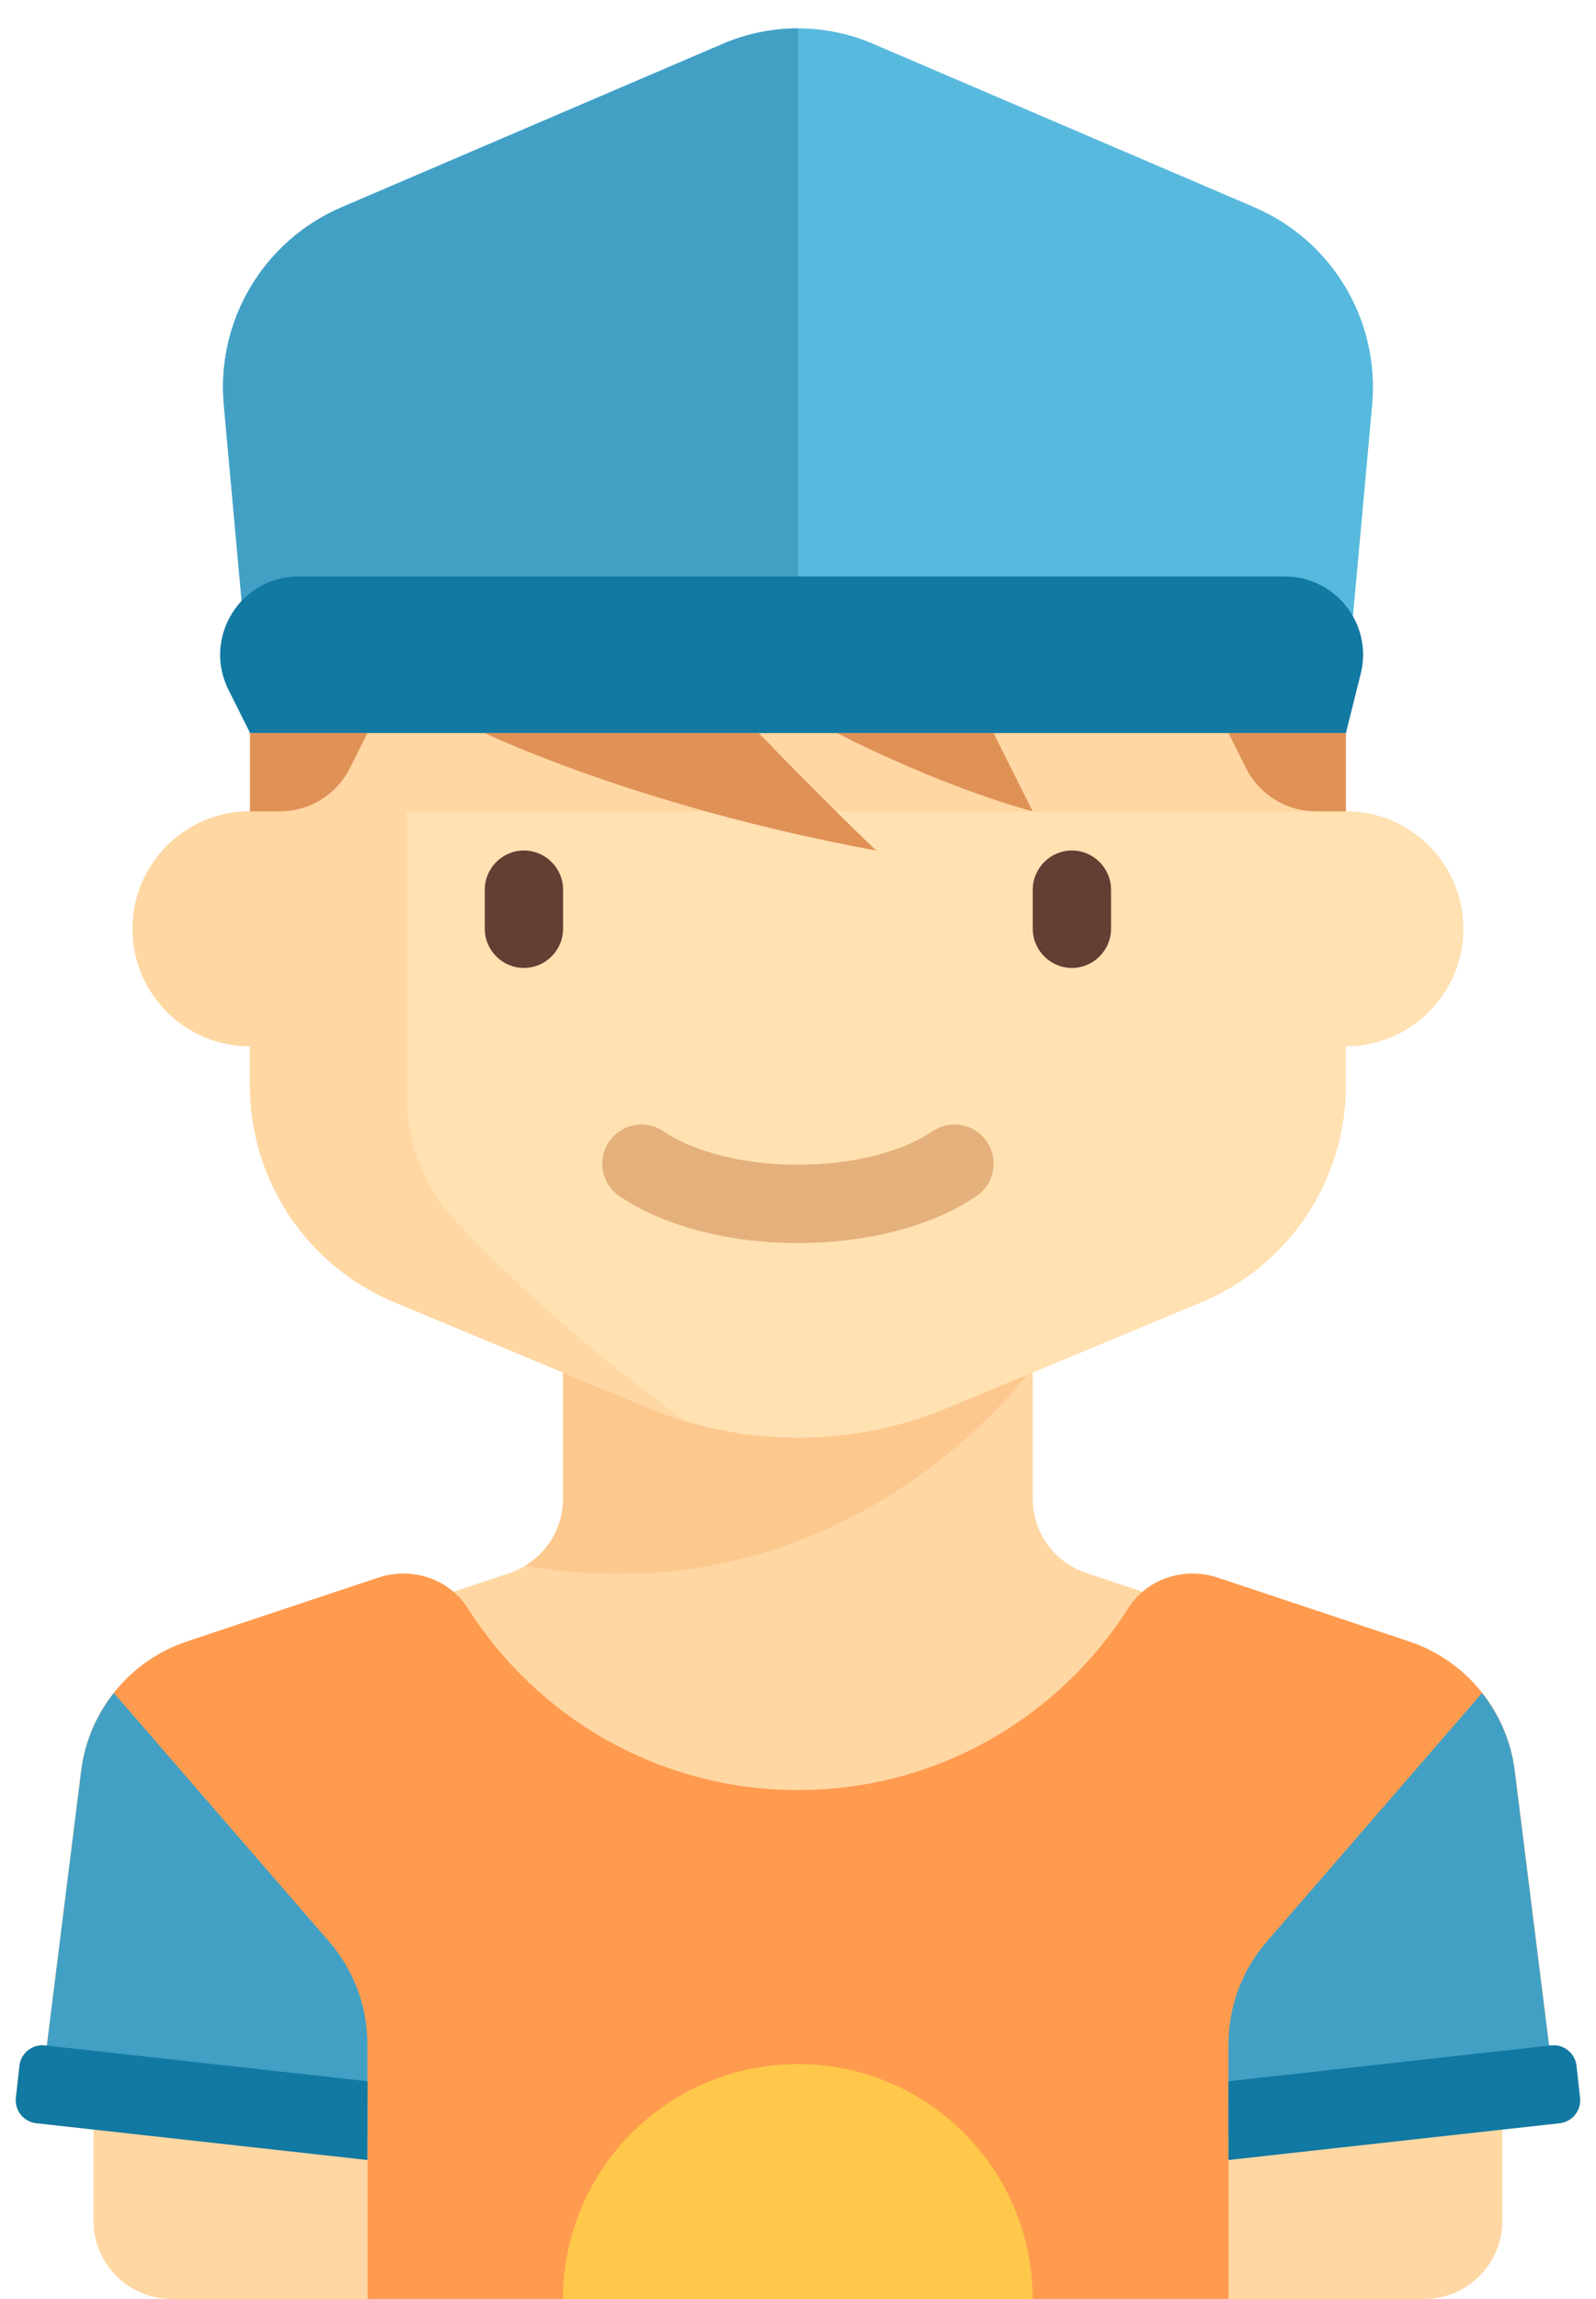 <svg width="50" height="72" viewBox="0 0 50 72" fill="none" xmlns="http://www.w3.org/2000/svg">
<path d="M49.498 65.698L49.386 64.696C49.343 64.299 48.986 64.014 48.589 64.058L48.527 64.065L47.45 55.45C47.216 53.576 45.926 52.003 44.134 51.406L38.15 49.411C37.328 49.137 36.427 49.311 35.793 49.851L34.031 49.264C33.029 48.93 32.354 47.993 32.354 46.937V42.983L37.635 40.782C40.377 39.641 42.162 36.962 42.162 33.992V32.766C44.194 32.766 45.841 31.119 45.841 29.088C45.841 27.057 44.194 25.41 42.162 25.41V22.958C42.162 19.572 39.418 16.828 36.032 16.828H13.963C10.578 16.828 7.833 19.572 7.833 22.958V25.41C5.802 25.41 4.155 27.057 4.155 29.088C4.155 31.119 5.802 32.766 7.833 32.766V33.992C7.833 36.962 9.619 39.64 12.36 40.783L17.642 42.983V46.938C17.642 47.993 16.966 48.93 15.965 49.264L14.202 49.852C13.568 49.312 12.667 49.137 11.845 49.411L5.861 51.406C4.069 52.003 2.78 53.576 2.545 55.45L1.469 64.065L1.406 64.058C1.01 64.014 0.653 64.3 0.609 64.696L0.498 65.698C0.454 66.094 0.739 66.451 1.135 66.495L2.929 66.694V69.548C2.929 70.902 4.027 72 5.381 72H44.614C45.969 72 47.066 70.902 47.066 69.548V66.694L48.86 66.495C49.256 66.451 49.542 66.094 49.498 65.698Z" fill="#FFD7A3"/>
<path d="M17.639 42.881V46.938C17.639 47.81 17.177 48.601 16.451 49.037C26.221 50.725 31.806 43.551 32.314 42.881H17.639Z" fill="#FDC88E"/>
<path d="M42.161 25.41V22.958C42.161 19.572 39.416 16.828 36.031 16.828H13.962C10.576 16.828 7.832 19.572 7.832 22.958V25.41H7.831C5.8 25.41 4.153 27.057 4.153 29.088C4.153 31.119 5.8 32.766 7.831 32.766H7.832V33.992C7.832 36.962 9.617 39.64 12.358 40.783L20.28 44.084C21.775 44.706 23.378 45.027 24.996 45.027C26.615 45.027 28.217 44.706 29.712 44.084L37.634 40.782C40.375 39.64 42.161 36.962 42.161 33.992V32.766C44.192 32.766 45.839 31.119 45.839 29.088C45.839 27.057 44.192 25.41 42.161 25.41Z" fill="#FFE1B2"/>
<path d="M16.413 30.314C15.739 30.314 15.188 29.762 15.188 29.088V27.862C15.188 27.188 15.739 26.636 16.413 26.636C17.088 26.636 17.64 27.188 17.64 27.862V29.088C17.64 29.762 17.088 30.314 16.413 30.314Z" fill="#623F33"/>
<path d="M33.581 30.314C32.906 30.314 32.355 29.762 32.355 29.088V27.862C32.355 27.188 32.906 26.636 33.581 26.636C34.255 26.636 34.807 27.188 34.807 27.862V29.088C34.807 29.762 34.255 30.314 33.581 30.314Z" fill="#623F33"/>
<path d="M24.999 38.93C22.819 38.93 20.78 38.394 19.405 37.458C18.845 37.077 18.7 36.315 19.081 35.755C19.461 35.196 20.224 35.05 20.784 35.431C21.748 36.087 23.323 36.478 24.999 36.478C26.674 36.478 28.249 36.087 29.213 35.431C29.774 35.049 30.536 35.195 30.916 35.755C31.298 36.315 31.152 37.077 30.592 37.458C29.217 38.394 27.178 38.93 24.999 38.93Z" fill="#E4B07B"/>
<path d="M42.161 25.41V22.958H7.831V25.41C5.8 25.41 4.153 27.056 4.153 29.088C4.153 31.119 5.8 32.766 7.831 32.766V33.992C7.831 36.962 9.617 39.64 12.358 40.783L20.28 44.083C20.668 44.245 21.064 44.384 21.464 44.505C17.963 41.944 15.633 39.705 14.268 38.241C13.274 37.176 12.736 35.77 12.736 34.314V25.41H42.161Z" fill="#FFD7A3"/>
<path d="M42.164 21.732H7.834L7.012 12.68C6.771 10.036 8.261 7.537 10.702 6.491L22.647 1.372C23.39 1.053 24.19 0.889 24.999 0.889H25C25.808 0.889 26.608 1.053 27.352 1.372L39.296 6.491C41.737 7.537 43.227 10.036 42.987 12.68L42.164 21.732Z" fill="#57B9DD"/>
<path d="M24.999 0.889H24.999C24.19 0.889 23.39 1.053 22.647 1.372L10.702 6.491C8.261 7.537 6.771 10.036 7.012 12.68L7.834 21.732H24.999V0.889Z" fill="#43A0C5"/>
<path d="M40.25 18.054H9.351C7.528 18.054 6.342 19.972 7.158 21.602L7.835 22.958H42.165L42.629 21.101C43.016 19.553 41.845 18.054 40.25 18.054Z" fill="#1179A2"/>
<path d="M15.188 22.958C15.188 22.958 19.938 25.256 27.448 26.636C27.448 26.636 25.877 25.142 23.77 22.958H15.188Z" fill="#E09156"/>
<path d="M26.223 22.958C26.223 22.958 29.288 24.567 32.353 25.41L31.127 22.958H26.223Z" fill="#E09156"/>
<path d="M7.833 22.958V25.41H8.77C9.698 25.41 10.547 24.885 10.963 24.054L11.511 22.958H7.833Z" fill="#E09156"/>
<path d="M42.164 22.958V25.41H41.228C40.299 25.41 39.45 24.885 39.035 24.054L38.486 22.958H42.164Z" fill="#E09156"/>
<path d="M38.487 72V65.869H48.755L47.452 55.45C47.218 53.576 45.929 52.003 44.137 51.405L38.153 49.411C37.111 49.063 35.938 49.434 35.349 50.362C33.176 53.786 29.356 56.061 25 56.061C20.644 56.061 16.824 53.786 14.651 50.362C14.062 49.434 12.89 49.063 11.848 49.41L5.864 51.405C4.072 52.002 2.782 53.575 2.548 55.45L1.382 64.779L11.514 65.869V71.999H38.487V72Z" fill="#FF9B4F"/>
<path d="M11.51 66.795V64.02C11.51 62.841 11.085 61.701 10.312 60.809L3.566 53.022C3.022 53.711 2.658 54.544 2.544 55.45L1.264 65.694C3.214 65.811 8.4 66.419 11.51 66.795Z" fill="#43A0C5"/>
<path d="M11.511 65.181L1.406 64.058C1.01 64.014 0.653 64.3 0.609 64.696L0.498 65.697C0.454 66.094 0.739 66.451 1.135 66.495L11.511 67.647V65.181Z" fill="#1179A2"/>
<path d="M38.486 66.795V64.02C38.486 62.841 38.911 61.701 39.684 60.809L46.43 53.022C46.974 53.711 47.339 54.544 47.452 55.45L48.733 65.694C46.783 65.811 41.596 66.419 38.486 66.795Z" fill="#43A0C5"/>
<path d="M38.486 65.181L48.591 64.058C48.988 64.014 49.344 64.3 49.389 64.696L49.5 65.697C49.544 66.094 49.258 66.451 48.862 66.495L38.486 67.647V65.181Z" fill="#1179A2"/>
<path d="M24.995 64.643C20.932 64.643 17.639 67.937 17.639 72H32.351C32.351 67.937 29.058 64.643 24.995 64.643Z" fill="#FFC84A"/>
</svg>
